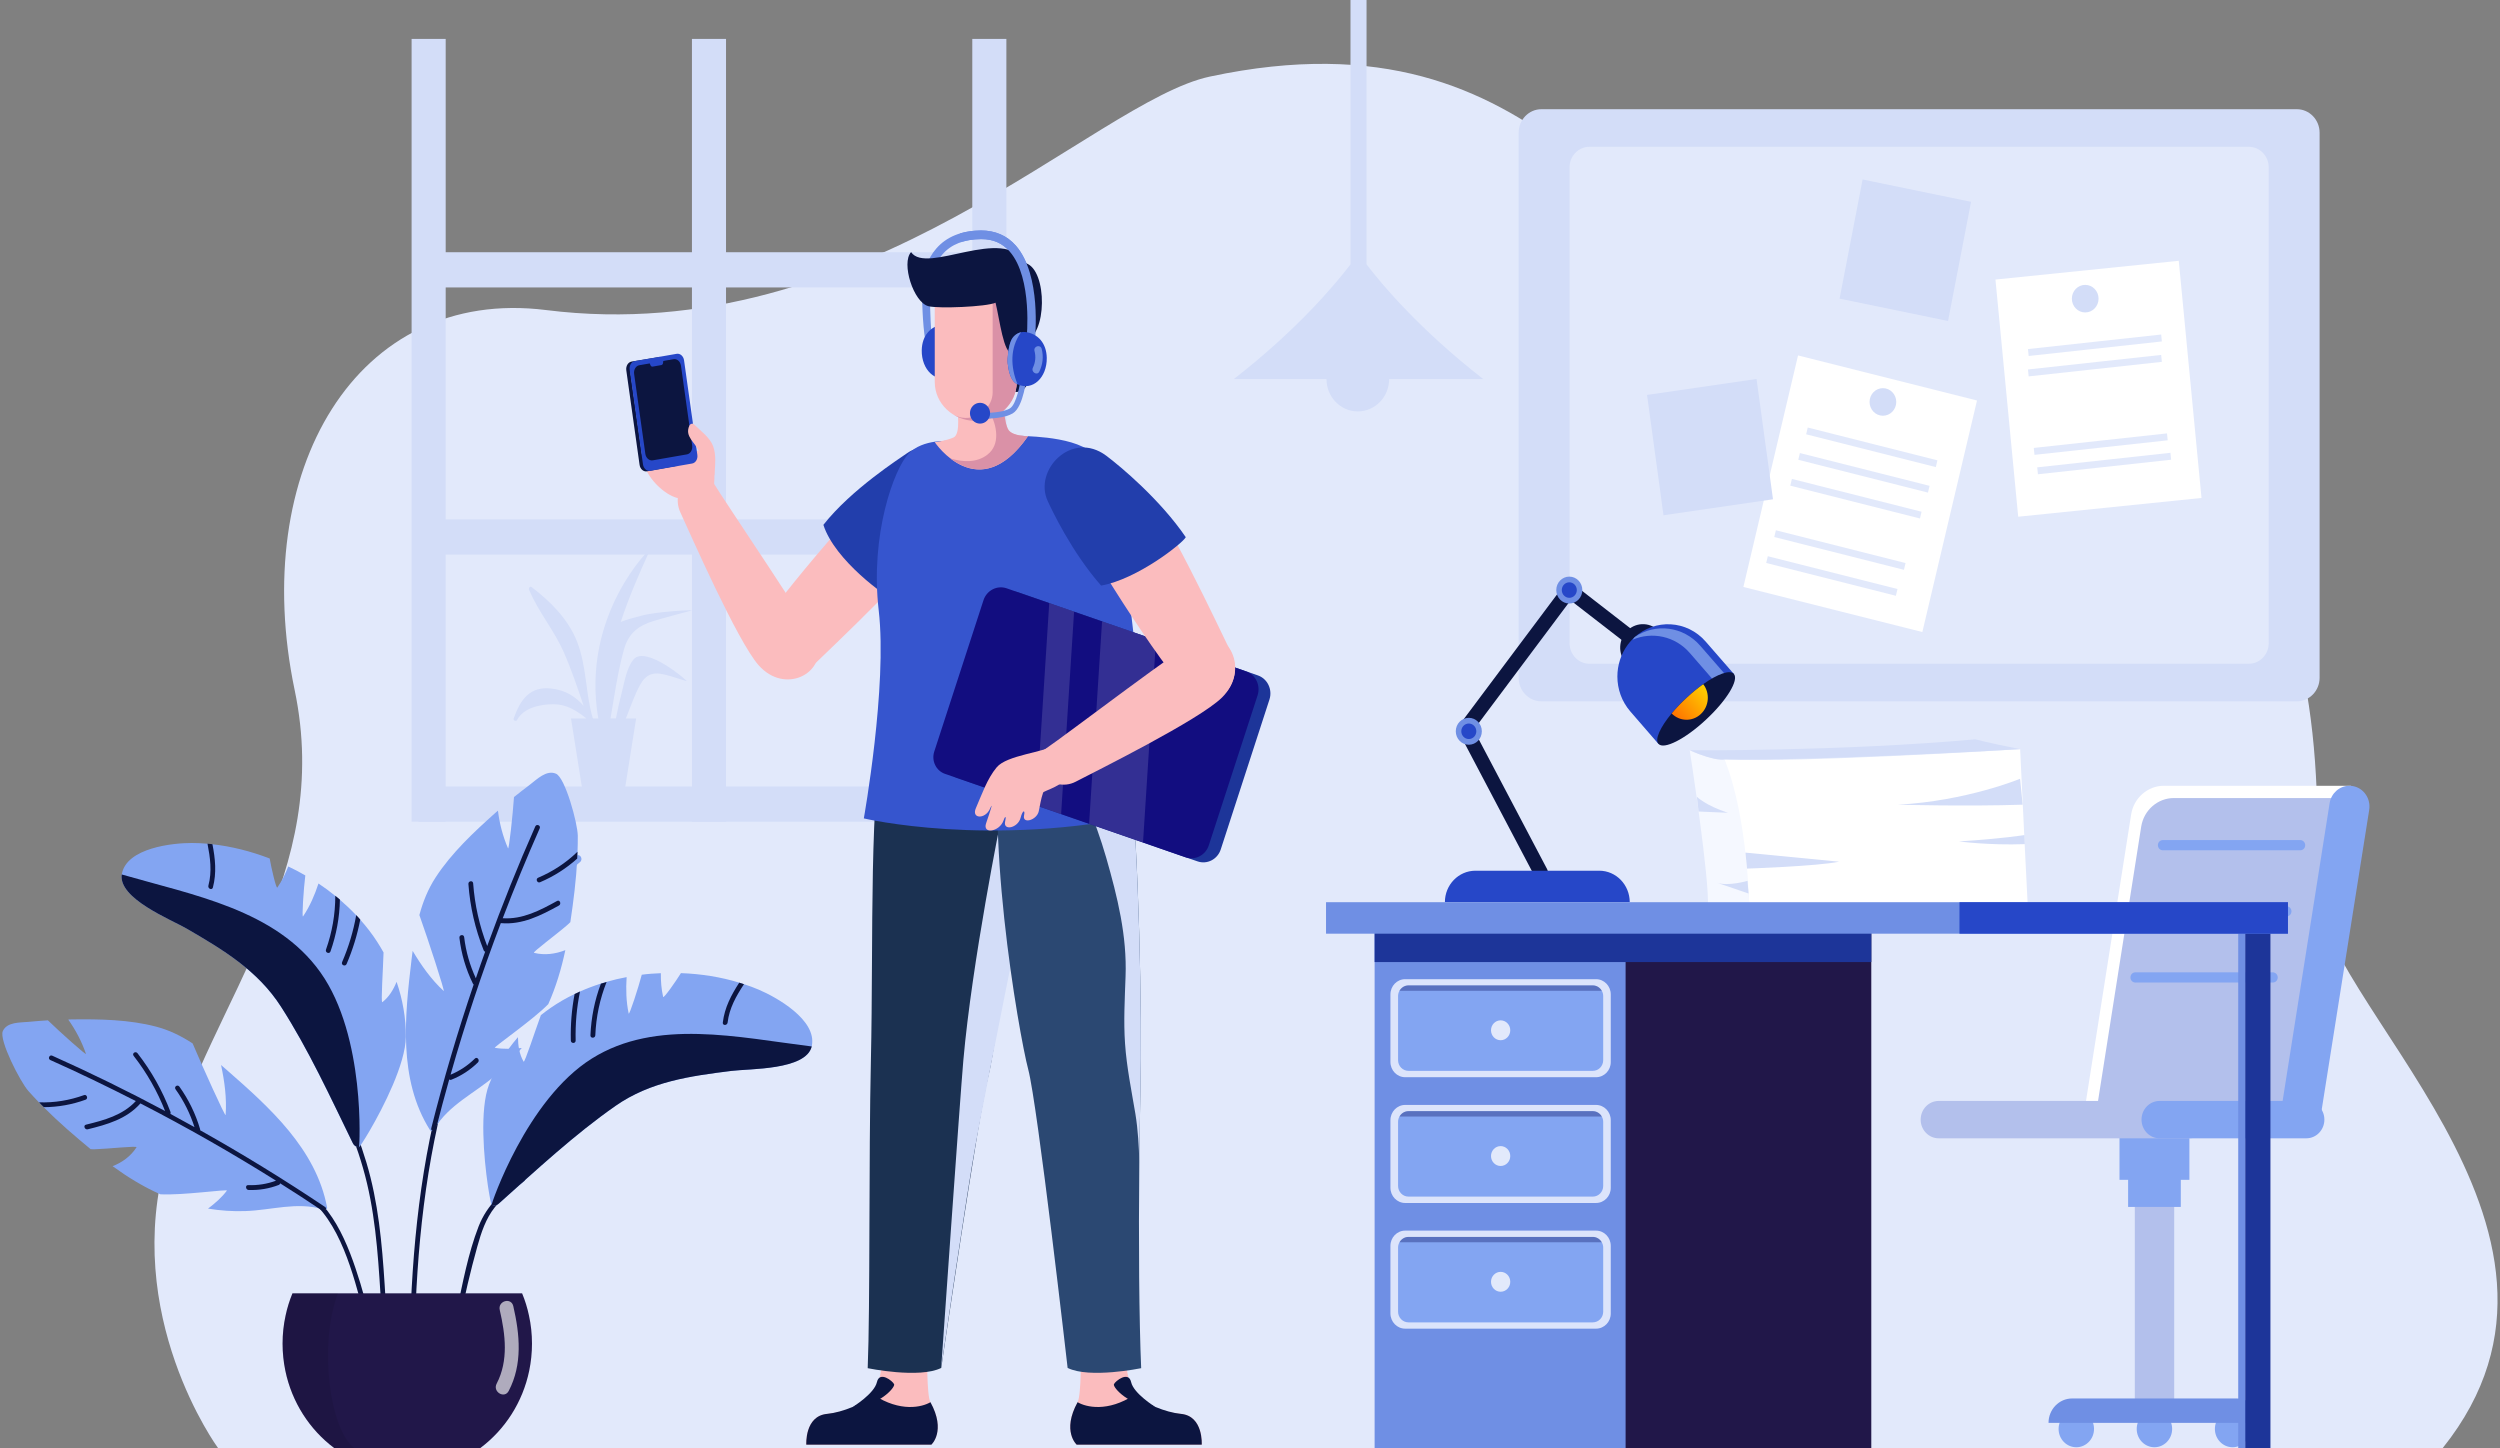 <svg width="625" height="362" viewBox="0 0 625 362" fill="none" xmlns="http://www.w3.org/2000/svg">
<rect x="0" y="0" width="625" height="362" fill="#808080" stroke="none"/>
<path d="M54.502 361.999C54.502 361.999 30.128 328.753 41.761 288.91C53.411 249.051 83.304 218.605 73.661 172.498C62.204 117.739 89.033 71.566 136.529 77.516C216.117 87.51 273.353 25.359 302.476 19.144C388.772 0.731 404.513 68.052 451.094 74.615C551.606 88.769 582.687 134.081 579.093 220.975C577.906 249.565 654.878 306.809 610.688 361.999H54.502Z" fill="#E2E9FB"/>
<path d="M252.189 63.059H104.598V71.859H252.189V63.059Z" fill="#D3DDF8"/>
<path d="M252.189 129.853H104.598V138.653H252.189V129.853Z" fill="#D3DDF8"/>
<path d="M252.189 196.626H104.598V205.426H252.189V196.626Z" fill="#D3DDF8"/>
<path d="M111.421 9.728H102.9V205.427H111.421V9.728Z" fill="#D3DDF8"/>
<path d="M181.507 9.728H172.986V205.427H181.507V9.728Z" fill="#D3DDF8"/>
<path d="M251.595 9.728H243.074V205.427H251.595V9.728Z" fill="#D3DDF8"/>
<path d="M158.362 164.889C156.613 167.011 156.083 170.723 155.393 173.325C154.848 175.397 154.383 177.502 153.981 179.606H152.634C153.596 173.855 154.447 167.988 155.971 162.436C157.078 158.392 159.565 156.404 163.352 155.26C166.529 154.299 169.771 153.487 172.98 152.592C173.477 152.459 164.299 152.807 160.127 153.984C158.667 154.398 156.822 154.796 155.185 155.492C157.207 149.36 159.822 143.294 162.63 137.195C162.903 136.615 145.124 153.702 149.569 179.623H148.285C148.237 179.557 148.205 179.49 148.157 179.441C146.344 173.159 146.664 166.364 144.209 160.265C141.931 154.63 137.582 150.354 132.913 146.774C132.48 146.443 132.111 147.056 132.271 147.437C134.566 152.956 138.433 157.415 140.84 162.818C142.797 167.21 144.354 171.85 145.91 176.457C143.872 174.154 141.45 172.579 137.968 172.148C132.56 171.485 130.153 174.734 128.42 179.606C128.228 180.137 129.03 180.452 129.271 179.988C130.955 176.855 135.192 176.06 138.401 176.06C141.642 176.06 144.177 177.684 146.616 179.623H142.749L145.718 198.268H156.067L159.036 179.623H156.469C157.335 177.502 158.073 175.314 159.036 173.209C160.304 170.441 161.539 167.922 165.037 168.436C167.235 168.767 169.498 169.679 171.632 170.276C172.194 170.425 161.427 161.16 158.362 164.889Z" fill="#D3DDF8"/>
<path d="M370.808 94.767C354.906 82.387 345.471 71.117 341.636 66.095V0H337.625V66.095C333.79 71.117 324.371 82.387 308.453 94.767H331.624C331.624 99.225 335.122 102.855 339.454 102.855C343.77 102.855 347.284 99.242 347.284 94.767H370.808Z" fill="#D3DDF8"/>
<path d="M574.204 175.333H385.358C382.213 175.333 379.662 172.698 379.662 169.449V33.182C379.662 29.934 382.213 27.299 385.358 27.299H574.204C577.349 27.299 579.9 29.934 579.9 33.182V169.449C579.9 172.698 577.349 175.333 574.204 175.333Z" fill="#D3DDF8"/>
<path d="M562.205 165.937H397.365C394.621 165.937 392.391 163.633 392.391 160.799V41.835C392.391 39.001 394.621 36.697 397.365 36.697H562.205C564.949 36.697 567.18 39.001 567.18 41.835V160.783C567.18 163.633 564.949 165.937 562.205 165.937Z" fill="#E2E9FB"/>
<path d="M544.69 65.199L498.863 69.889L504.551 129.178L550.377 124.488L544.69 65.199Z" fill="white"/>
<path d="M494.251 100.126L449.512 88.857L435.846 146.741L480.586 158.009L494.251 100.126Z" fill="white"/>
<path d="M521.302 78.112C523.146 78.112 524.64 76.569 524.64 74.665C524.64 72.761 523.146 71.218 521.302 71.218C519.459 71.218 517.965 72.761 517.965 74.665C517.965 76.569 519.459 78.112 521.302 78.112Z" fill="#D3DDF8"/>
<path d="M470.728 103.934C472.572 103.934 474.066 102.39 474.066 100.486C474.066 98.582 472.572 97.039 470.728 97.039C468.885 97.039 467.391 98.582 467.391 100.486C467.391 102.39 468.885 103.934 470.728 103.934Z" fill="#D3DDF8"/>
<path d="M484.355 115.085L451.938 106.884L451.537 108.574L483.954 116.775L484.355 115.085Z" fill="#E2E9FB"/>
<path d="M482.39 121.459L449.973 113.262L449.572 114.952L481.99 123.15L482.39 121.459Z" fill="#E2E9FB"/>
<path d="M480.39 127.932L447.973 119.73L447.572 121.421L479.99 129.622L480.39 127.932Z" fill="#E2E9FB"/>
<path d="M476.386 140.765L443.969 132.567L443.568 134.258L475.986 142.455L476.386 140.765Z" fill="#E2E9FB"/>
<path d="M474.371 147.257L441.953 139.056L441.552 140.746L473.97 148.947L474.371 147.257Z" fill="#E2E9FB"/>
<path d="M540.468 85.361L540.291 83.63L506.987 87.265L507.164 88.996L540.468 85.361Z" fill="#E2E9FB"/>
<path d="M540.468 90.462L540.291 88.731L506.987 92.367L507.164 94.097L540.468 90.462Z" fill="#E2E9FB"/>
<path d="M541.927 110.078L541.75 108.348L508.446 111.983L508.623 113.714L541.927 110.078Z" fill="#E2E9FB"/>
<path d="M542.784 114.929L542.607 113.198L509.304 116.834L509.481 118.564L542.784 114.929Z" fill="#E2E9FB"/>
<path d="M439.138 94.739L411.762 98.731L415.874 128.813L443.25 124.821L439.138 94.739Z" fill="#D3DDF8"/>
<path d="M492.766 50.457L465.652 44.868L459.896 74.661L487.01 80.249L492.766 50.457Z" fill="#D3DDF8"/>
<path d="M519.077 361.812C521.523 361.812 523.506 359.764 523.506 357.237C523.506 354.711 521.523 352.663 519.077 352.663C516.631 352.663 514.648 354.711 514.648 357.237C514.648 359.764 516.631 361.812 519.077 361.812Z" fill="#83A5F2"/>
<path d="M538.606 361.812C541.052 361.812 543.035 359.764 543.035 357.237C543.035 354.711 541.052 352.663 538.606 352.663C536.161 352.663 534.178 354.711 534.178 357.237C534.178 359.764 536.161 361.812 538.606 361.812Z" fill="#83A5F2"/>
<path d="M558.151 361.812C560.597 361.812 562.58 359.764 562.58 357.237C562.58 354.711 560.597 352.663 558.151 352.663C555.705 352.663 553.723 354.711 553.723 357.237C553.723 359.764 555.705 361.812 558.151 361.812Z" fill="#83A5F2"/>
<path d="M543.553 243.942H533.701V354.786H543.553V243.942Z" fill="#B3C0EC"/>
<path d="M547.349 277.421H529.875V294.956H547.349V277.421Z" fill="#83A5F2"/>
<path d="M545.201 284.196H532.027V301.731H545.201V284.196Z" fill="#83A5F2"/>
<path d="M565.083 355.714H512.131C512.131 352.35 514.778 349.615 518.036 349.615H559.162C562.435 349.615 565.083 352.35 565.083 355.714Z" fill="#6F8FE4"/>
<path d="M587.737 196.444L587.079 200.438L574.916 277.389H521.162L532.795 203.571C533.469 199.461 536.935 196.444 540.963 196.444H587.737Z" fill="white"/>
<path d="M587.247 199.494L574.923 277.389H524.17L535.306 206.621C535.98 202.51 539.446 199.511 543.473 199.511H587.247V199.494Z" fill="#B3C0EC"/>
<path d="M580.183 278.947L570.314 277.389L582.413 200.753C582.83 198.267 584.916 196.444 587.355 196.444C590.468 196.444 592.811 199.328 592.297 202.494L580.183 278.947Z" fill="#83A5F2"/>
<path d="M484.691 284.58H547.367C549.87 284.58 551.892 282.492 551.892 279.906C551.892 277.321 549.87 275.232 547.367 275.232H484.691C482.188 275.232 480.166 277.321 480.166 279.906C480.166 282.492 482.188 284.58 484.691 284.58Z" fill="#B3C0EC"/>
<path d="M539.906 284.58H576.571C579.074 284.58 581.096 282.492 581.096 279.906C581.096 277.321 579.074 275.232 576.571 275.232H539.906C537.403 275.232 535.381 277.321 535.381 279.906C535.381 282.492 537.403 284.58 539.906 284.58Z" fill="#83A5F2"/>
<path d="M575.065 212.571H540.71C540.02 212.571 539.475 212.007 539.475 211.295C539.475 210.582 540.02 210.019 540.71 210.019H575.065C575.755 210.019 576.3 210.599 576.3 211.295C576.316 212.007 575.755 212.571 575.065 212.571Z" fill="#83A5F2"/>
<path d="M571.629 229.111H537.275C536.585 229.111 536.039 228.547 536.039 227.835C536.039 227.122 536.601 226.559 537.275 226.559H571.629C572.319 226.559 572.865 227.122 572.865 227.835C572.865 228.531 572.319 229.111 571.629 229.111Z" fill="#83A5F2"/>
<path d="M568.197 245.634H533.843C533.153 245.634 532.607 245.071 532.607 244.358C532.607 243.646 533.153 243.082 533.843 243.082H568.197C568.871 243.082 569.433 243.646 569.433 244.358C569.433 245.071 568.887 245.634 568.197 245.634Z" fill="#83A5F2"/>
<path d="M231.792 337.641L220.319 338.254C221.057 347.949 216.372 352.557 206.76 353.468C201.112 353.999 201.561 361.175 201.561 361.175H232.819C232.819 361.175 236.59 357.794 232.594 350.551C231.631 348.761 231.792 337.641 231.792 337.641Z" fill="#FBBCBE"/>
<path d="M206.776 353.469C201.128 353.999 201.577 361.175 201.577 361.175H232.834C232.834 361.175 236.605 357.794 232.61 350.552C230.492 351.795 225.1 353.104 218.409 348.729C215.826 350.883 210.691 353.087 206.776 353.469Z" fill="#0C1540"/>
<path d="M213.246 351.695C213.246 351.695 218.589 348.413 219.231 345.529C219.889 342.645 223.195 345.264 223.532 346.06C223.852 346.872 219.616 351.612 213.246 351.695Z" fill="#0C1540"/>
<path d="M221.433 179.528C217.116 198.521 218.416 234.054 217.726 265.047C217.165 289.708 217.566 326.667 216.924 342.047C216.924 342.047 229.841 344.715 235.313 341.981C235.313 341.981 244.699 278.074 247.026 269.306C249.353 260.539 256.91 204.471 250.845 180.539C244.78 156.607 223.134 172.07 221.433 179.528Z" fill="#1B3151"/>
<path d="M250.284 204.601C250.284 204.601 242.999 240.449 240.833 265.127C239.966 275.021 235.297 341.978 235.297 341.978C235.297 341.978 241.731 297.909 243.93 286.009C247.01 269.303 255.884 225.45 255.884 225.45L250.284 204.601Z" fill="#D3DDF8"/>
<path d="M270.219 337.641L281.692 338.254C280.953 347.949 285.639 352.557 295.25 353.468C300.899 353.999 300.449 361.175 300.449 361.175H269.176C269.176 361.175 265.405 357.794 269.4 350.551C270.379 348.761 270.219 337.641 270.219 337.641Z" fill="#FBBCBE"/>
<path d="M295.234 353.469C300.883 353.999 300.433 361.175 300.433 361.175H269.176C269.176 361.175 265.405 357.794 269.4 350.552C271.518 351.795 276.91 353.104 283.601 348.729C286.184 350.883 291.319 353.087 295.234 353.469Z" fill="#0C1540"/>
<path d="M288.765 351.695C288.765 351.695 283.422 348.413 282.78 345.529C282.138 342.645 278.817 345.264 278.48 346.06C278.159 346.872 282.395 351.612 288.765 351.695Z" fill="#0C1540"/>
<path d="M285.294 342.045C285.294 342.045 272.376 344.714 266.905 341.979C266.905 341.979 259.395 276.1 257.053 267.332C254.726 258.565 245.307 204.486 251.356 180.554C257.422 156.605 279.084 172.085 280.769 179.543C281.475 182.625 282.02 186.537 282.469 191.045C284.732 214.148 285.55 252.582 285.101 273.232C284.973 278.901 284.892 284.768 284.828 290.635C284.62 310.39 284.78 330.179 285.294 342.045Z" fill="#2B4872"/>
<path d="M282.464 191.027C282.127 190.282 281.774 189.552 281.405 188.856C280.459 187.017 279.464 185.376 277.506 184.812C276.287 184.464 274.65 184.763 273.366 184.779C271.617 184.812 265.937 184.15 265.729 186.95C269.788 195.917 273.832 204.933 276.56 214.446C279.368 224.257 281.774 233.969 281.389 244.145C281.197 249.731 280.876 255.316 281.261 260.885C281.662 266.785 282.866 272.602 283.844 278.436C284.502 282.463 284.711 286.54 284.839 290.617C284.887 284.75 284.984 278.883 285.112 273.215C285.545 252.581 284.727 214.147 282.464 191.027Z" fill="#D3DDF8"/>
<path d="M230.496 73.77C230.496 73.77 230.624 81.278 231.314 84.991L232.887 84.129C232.887 84.129 232.39 77.251 232.566 74.317L230.496 73.77Z" fill="#6F8FE4"/>
<path d="M240.207 88.902C240.03 90.526 239.549 93.228 237.976 94.056C237.896 94.09 237.816 94.139 237.736 94.172C233.981 95.913 230.355 92.499 230.435 87.56C230.499 83.947 232.601 81.477 235.842 81.096C236.179 81.063 236.532 81.079 236.869 81.162C237.912 81.394 238.875 82.14 239.356 83.234C240.046 84.742 240.319 87.858 240.207 88.902Z" fill="#2647C8"/>
<path d="M240.205 88.904C240.029 90.528 239.547 93.23 237.975 94.058C237.895 94.091 237.814 94.141 237.734 94.174C239.515 89.832 239.676 85.026 236.852 81.147C237.895 81.379 238.857 82.125 239.339 83.219C240.045 84.744 240.317 87.86 240.205 88.904Z" fill="#6F8FE4"/>
<path d="M258.702 84.989L256.632 84.74C256.648 84.591 258.237 69.575 252.428 62.896C250.599 60.791 248.288 59.781 245.352 59.781C245.32 59.781 245.288 59.781 245.255 59.781C241.019 59.814 237.778 61.09 235.628 63.576C231.969 67.802 232.563 74.233 232.579 74.299L230.493 74.531C230.461 74.233 229.771 67.106 234.055 62.151C236.623 59.184 240.377 57.659 245.239 57.609C248.786 57.626 251.738 58.869 253.984 61.438C260.403 68.846 258.766 84.326 258.702 84.989Z" fill="#6F8FE4"/>
<path d="M235.406 132.006C231.715 139.531 207.406 162.336 202.913 166.711C197.505 171.982 185.904 166.114 188.439 159.585C190.67 153.8 216.985 123.256 220.724 120.537C227.463 115.648 240.027 122.593 235.406 132.006Z" fill="#FBBCBE"/>
<path d="M223.322 149.909C231.345 141.954 237.763 130.634 239.817 126.524C244.679 116.746 233.607 108.426 226.74 113.315C225.023 114.541 212.812 122.331 205.848 131.214C208.72 140.214 221.733 149.329 223.322 149.909Z" fill="#223EAC"/>
<path d="M237.553 110.265C237.553 110.265 230.733 109.652 227.139 113.414C223.545 117.176 217.479 133.634 219.678 152.594C221.876 171.554 215.955 204.601 215.955 204.601C215.955 204.601 247.485 212.076 286.83 203.541C286.83 203.541 283.894 133.866 274.571 115.121C271.603 109.171 257.739 109.155 255.637 108.972C253.535 108.773 237.553 110.265 237.553 110.265Z" fill="#3655CE"/>
<path d="M239.255 101.961C239.255 101.961 240.347 108.524 238.357 109.386C236.351 110.248 233.688 110.546 233.688 110.546C233.688 110.546 244.599 126.854 257.002 109.038C257.002 109.038 253.296 109.088 252.156 107.546C251.017 106.005 250.295 98.365 250.873 93.326L239.255 101.961Z" fill="#FBBCBE"/>
<path d="M252.157 107.546C251.018 106.005 250.296 98.365 250.874 93.326L244.247 98.249C245.562 99.458 247.552 102.856 247.488 103.055C249.205 106.403 250.184 111.126 246.814 113.695C244.23 115.684 240.781 115.584 237.604 114.606C241.872 117.888 249.125 120.324 257.003 109.038C257.003 109.038 253.312 109.088 252.157 107.546Z" fill="#DA91A7"/>
<path d="M189.662 166.318C184.351 160.351 172.413 133.138 170.07 128.05C167.246 121.901 174.499 114.31 178.077 120.26C181.527 125.995 203.093 157.451 204.248 161.28C206.318 168.158 196.305 173.776 189.662 166.318Z" fill="#FBBCBE"/>
<path d="M257.722 83.628C257.626 83.065 253.935 79.966 253.534 80.164C253.47 80.164 253.742 93.291 253.149 94.484C252.715 95.362 252.058 97.351 253.277 97.848C254.416 98.312 255.844 97.649 256.47 96.672C260.482 90.44 257.962 85.07 257.722 83.628Z" fill="#0C1540"/>
<path d="M233.688 75.677V95.515C233.688 100.885 238.277 105.227 243.941 105.227C249.605 105.227 254.194 100.885 254.194 95.515V95.068C254.194 95.068 259.457 96.244 259.457 90.295C259.457 84.345 256.152 85.173 256.152 85.173V75.677H233.688Z" fill="#FBBCBE"/>
<path d="M256.139 85.173V73.091H248.164C248.164 73.141 248.164 77.433 248.164 77.499V98.084C248.164 101.68 244.794 104.597 241.296 104.481C240.205 104.448 239.21 104.133 238.344 103.636C239.948 104.63 241.858 105.227 243.928 105.227C249.592 105.227 254.181 100.885 254.181 95.515V95.067C254.181 95.067 259.444 96.244 259.444 90.294C259.46 84.344 256.139 85.173 256.139 85.173Z" fill="#DA91A7"/>
<path d="M256.461 65.798C256.461 65.781 256.461 65.765 256.445 65.748C250.957 56.185 231.686 68.798 227.77 63.03C225.251 65.748 228.38 75.626 232.119 76.554C234.638 77.184 246.544 76.72 248.887 75.676C249.946 79.968 250.861 88.454 253.139 88.437C254.262 88.437 256.557 86.515 256.124 85.172C261.82 84.211 261.932 67.505 256.461 65.798Z" fill="#0C1540"/>
<path d="M258.71 84.989L256.641 84.74C256.657 84.591 258.245 69.575 252.436 62.896C250.607 60.791 248.297 59.781 245.36 59.781C245.328 59.781 245.296 59.781 245.264 59.781C243.531 59.797 241.958 60.013 240.562 60.443L239.969 58.372C241.557 57.891 243.322 57.626 245.248 57.609C248.794 57.626 251.746 58.869 253.993 61.438C260.411 68.846 258.775 84.326 258.71 84.989Z" fill="#6F8FE4"/>
<path d="M245.741 104.679C244.923 104.679 244.361 104.646 244.297 104.646L244.377 103.204C244.441 103.204 250.17 103.519 252.48 102.093C254.085 101.116 255.096 96.144 255.353 93.243L256.749 93.376C256.668 94.221 255.946 101.662 253.202 103.336C251.293 104.497 247.747 104.679 245.741 104.679Z" fill="#6F8FE4"/>
<path d="M251.919 90.806C252.079 92.431 252.577 95.132 254.149 95.961C254.23 95.994 254.31 96.044 254.39 96.077C258.145 97.817 261.771 94.403 261.691 89.464C261.627 85.851 259.525 83.382 256.284 83C255.947 82.967 255.594 82.984 255.257 83.067C254.214 83.299 253.251 84.044 252.769 85.138C252.079 86.63 251.807 89.746 251.919 90.806Z" fill="#2647C8"/>
<path d="M251.921 90.809C252.081 92.433 252.579 95.135 254.151 95.963C254.232 95.997 254.312 96.046 254.392 96.079C252.611 91.737 252.45 86.931 255.275 83.053C254.232 83.285 253.269 84.031 252.787 85.124C252.081 86.633 251.809 89.748 251.921 90.809Z" fill="#6F8FE4"/>
<path d="M258.225 91.917C258.867 90.591 258.995 89.165 258.626 87.74C258.321 86.53 260.118 86.016 260.423 87.226C260.921 89.165 260.696 91.105 259.829 92.894C259.3 94.005 257.695 93.027 258.225 91.917Z" fill="#6F8FE4"/>
<path d="M245.006 105.904C246.397 105.904 247.525 104.739 247.525 103.302C247.525 101.865 246.397 100.7 245.006 100.7C243.614 100.7 242.486 101.865 242.486 103.302C242.486 104.739 243.614 105.904 245.006 105.904Z" fill="#2647C8"/>
<path d="M317.367 174.865L305.188 212.354C304.386 214.84 301.77 216.182 299.363 215.337L239.223 194.471C236.992 193.709 235.805 191.223 236.543 188.919L248.834 151.082C249.637 148.596 252.252 147.253 254.659 148.099L314.462 168.849C316.869 169.677 318.169 172.379 317.367 174.865Z" fill="#1D3599"/>
<path d="M314.398 173.839L302.203 211.328C301.401 213.814 298.786 215.156 296.379 214.327L236.238 193.462C234.008 192.683 232.821 190.197 233.559 187.909L245.866 150.072C246.668 147.586 249.284 146.244 251.691 147.089L311.494 167.839C313.901 168.651 315.201 171.336 314.398 173.839Z" fill="#120D80"/>
<path opacity="0.15" d="M265.28 203.524L259.07 201.369L262.312 150.754L268.521 152.908L265.28 203.524Z" fill="#F0F5FF"/>
<path opacity="0.15" d="M285.754 210.612L272.275 205.939L275.517 155.34L288.995 160.014L285.754 210.612Z" fill="#F0F5FF"/>
<path d="M284.826 121.152C290.763 126.953 305.012 157.514 307.804 163.199C311.158 170.044 304.819 177.783 298.754 174.601C293.587 171.883 271.476 136.913 270.016 132.455C267.384 124.367 277.397 113.893 284.826 121.152Z" fill="#FBBCBE"/>
<path d="M296.445 134.298C290.042 124.901 280.19 116.647 276.564 113.929C267.931 107.482 258.303 117.542 261.946 125.299C262.844 127.238 267.835 137.944 275.28 146.397C284.314 144.806 295.658 135.823 296.445 134.298Z" fill="#223EAC"/>
<path d="M246.533 205.793C247.544 202.877 248.442 200.042 247.511 202.164C246.324 204.882 242.794 204.733 243.965 202.048C245.442 198.667 246.773 194.706 249.164 191.839C251.748 188.723 261.006 188.159 264.167 186.104C265.435 185.276 268.837 191.756 268.179 192.866C265.996 196.579 261.118 197.59 260.781 198.137C260.172 199.96 260.075 201.037 259.69 202.81C259.193 205.081 255.518 206.092 256.016 203.838C256.337 202.413 255.663 202.446 255.149 204.451C254.491 207.036 250.64 207.832 251.298 205.28C251.571 204.202 251.363 203.705 250.881 205.131C249.87 207.981 245.538 208.644 246.533 205.793Z" fill="#FBBCBE"/>
<path d="M305.525 174.353C299.877 179.971 273.787 192.899 268.909 195.434C263.02 198.501 255.51 191.175 261.19 187.347C266.678 183.651 296.636 160.68 300.311 159.404C306.938 157.1 312.602 167.309 305.525 174.353Z" fill="#FBBCBE"/>
<path d="M176.774 113.944C176.325 113.48 174.175 112.486 172.297 112.071C171.463 110.679 171.126 109.27 171.126 107.414C171.11 105.26 171.206 103.536 169.794 101.796C169.586 101.531 169.2 101.481 168.912 101.613C168.125 101.961 168.157 102.89 168.045 103.668C167.981 104.182 167.901 104.696 167.82 105.226C167.74 103.917 167.483 102.74 166.537 101.564C166.328 101.298 165.943 101.249 165.654 101.381C164.868 101.729 164.9 102.657 164.788 103.436C164.772 103.552 164.756 103.668 164.74 103.785C164.691 103.718 164.659 103.652 164.611 103.586C164.403 103.32 164.018 103.271 163.729 103.403C162.942 103.751 162.975 104.679 162.862 105.458C162.718 106.486 162.557 107.58 162.461 108.674C162.22 108.359 161.932 108.06 161.579 107.779C161.306 107.563 160.937 107.596 160.68 107.795C159.974 108.309 160.199 109.204 160.263 110C160.407 112.104 160.552 114.474 161.177 116.496C162.22 119.877 166.087 123.59 169.216 124.468C169.249 124.485 169.265 124.452 169.297 124.452C170.051 124.816 170.853 125.197 171.126 125.529C171.8 126.341 177.544 127.75 178.315 123.341C178.587 119.91 179.293 116.513 176.774 113.944Z" fill="#FBBCBE"/>
<path d="M161.329 116.378L173.684 114.223L170.186 89.297L157.814 91.468L161.329 116.378Z" fill="#0C1540"/>
<path d="M157.888 90.391L165.045 89.214L165.205 90.341L161.579 90.971L158.995 91.435C158.129 91.584 157.535 92.562 157.68 93.606L160.488 113.593C160.632 114.638 161.466 115.367 162.333 115.218L168.543 114.173L168.88 116.527L161.739 117.836C160.873 117.985 160.038 117.256 159.894 116.212L156.572 92.578C156.428 91.518 157.022 90.54 157.888 90.391Z" fill="#0C1540"/>
<path d="M157.422 92.446L160.744 116.08C160.888 117.091 161.642 117.804 162.477 117.721C162.509 117.721 162.541 117.704 162.589 117.704L173.035 115.881C173.901 115.732 174.495 114.754 174.335 113.71L171.013 90.076C170.869 89.032 170.034 88.303 169.168 88.452L158.722 90.275C158.69 90.275 158.642 90.292 158.61 90.292C157.807 90.49 157.278 91.435 157.422 92.446ZM171.735 113.594L163.183 115.085C162.316 115.235 161.482 114.505 161.337 113.461L158.529 93.474C158.385 92.43 158.963 91.452 159.845 91.303L162.429 90.855L162.605 91.269C162.701 91.535 162.926 91.7 163.167 91.651L165.333 91.269C165.574 91.22 165.75 91.004 165.766 90.706L165.814 90.242L168.398 89.794C169.264 89.645 170.082 90.374 170.243 91.419L173.051 111.406C173.179 112.467 172.602 113.445 171.735 113.594Z" fill="#2647C8"/>
<path d="M172.372 106.35C172.581 105.936 173.175 105.754 173.511 106.102C175.1 107.676 177.459 109.333 178.277 111.538C179.079 113.676 178.807 116.294 178.63 118.532C178.582 119.095 178.101 119.228 177.699 119.079C177.491 119.244 177.202 119.311 176.961 119.145C174.603 117.637 175.485 115.217 174.699 112.897C173.897 110.56 171.024 109.184 172.372 106.35Z" fill="#FBBCBE"/>
<path d="M144.01 207.316C143.817 206.604 143.641 205.891 143.448 205.178C143.143 204.051 141.442 204.532 141.747 205.659C141.94 206.372 142.116 207.084 142.309 207.797C142.598 208.924 144.299 208.443 144.01 207.316Z" fill="#83A5F2"/>
<path d="M144.105 213.961C143.078 214.756 142.163 215.618 141.361 216.646C140.655 217.557 141.891 218.85 142.613 217.938C143.319 217.043 144.105 216.231 144.987 215.535C145.886 214.839 145.02 213.265 144.105 213.961Z" fill="#83A5F2"/>
<path d="M95.119 323.53C95.344 326.994 95.552 330.457 95.745 333.921C96.146 333.905 96.547 333.905 96.948 333.888C96.691 329.645 96.435 325.386 96.162 321.143C95.504 310.818 94.573 300.509 91.589 290.582C88.7 280.952 84.368 271.87 80.084 262.838C79.747 262.125 78.704 262.755 79.041 263.467C83.453 272.749 87.898 282.079 90.754 292.024C93.707 302.266 94.461 312.923 95.119 323.53Z" fill="#0C1540"/>
<path d="M103.657 334.487C104.138 312.312 106.336 290.253 112.562 268.873C112.787 268.111 111.631 267.779 111.407 268.542C105.149 290.037 102.951 312.196 102.453 334.487C102.854 334.487 103.255 334.487 103.657 334.487Z" fill="#0C1540"/>
<path d="M92.25 334.966C92.652 334.933 93.053 334.916 93.454 334.883C92.603 330.127 91.496 325.436 90.084 320.812C87.068 311.017 82.864 299.747 72.963 295.554C72.241 295.256 71.936 296.449 72.642 296.748C83.04 301.156 87.084 314.249 89.892 324.458C90.838 327.922 91.609 331.436 92.25 334.966Z" fill="#0C1540"/>
<path d="M130.451 294.196C125.894 297.61 121.786 301.09 119.636 306.642C117.053 313.338 115.657 320.73 114.197 327.773C113.715 330.094 113.282 332.414 112.881 334.734C113.282 334.751 113.683 334.767 114.084 334.801C114.341 333.326 114.614 331.867 114.903 330.409C116.138 324.094 117.598 317.829 119.331 311.631C120.31 308.117 121.449 304.637 123.728 301.786C125.798 299.201 128.461 297.229 131.061 295.273C131.687 294.809 131.077 293.732 130.451 294.196Z" fill="#0C1540"/>
<path d="M133.503 238.211C136.183 238.874 138.847 238.51 141.334 237.532C140.355 242.172 138.991 246.73 137.066 251.039C133.118 255.083 123.186 261.878 123.731 261.961C125.994 262.326 128.208 262.226 130.439 261.994C128.417 264.53 126.17 266.883 123.715 268.972C118.645 273.314 112.21 276.198 108.632 282.148C108.552 282.28 108.439 282.363 108.327 282.363C108.199 282.711 107.749 282.91 107.493 282.512C99.502 269.833 101.203 253.989 102.904 239.736C102.984 239.057 103.064 238.394 103.16 237.714C105.343 241.377 107.766 244.824 110.911 247.741C111.344 248.139 107.043 234.913 104.845 228.764C105.728 225.466 106.995 222.284 108.905 219.351C112.868 213.252 118.468 208.014 123.812 203.241C124.02 203.042 124.261 202.86 124.485 202.661C124.887 205.91 125.705 209.075 127.005 212.075C127.229 212.605 128.224 203.473 128.497 199.264C129.813 198.22 131.112 197.175 132.46 196.181C134.225 194.839 136.584 192.419 138.975 193.413C141.302 194.358 144.415 205.86 144.447 208.926C144.463 210.235 144.431 211.578 144.382 212.904C144.382 213.484 144.35 214.064 144.318 214.627C144.045 219.947 143.372 225.317 142.585 230.538C142.361 230.77 142.12 231.002 141.863 231.217C139.2 233.554 133.006 238.095 133.503 238.211Z" fill="#83A5F2"/>
<path d="M139.276 225.235C135.024 227.588 130.628 229.892 125.685 229.56C128.574 221.986 131.654 214.495 134.928 207.087C135.249 206.357 134.142 205.893 133.821 206.606C129.472 216.417 125.477 226.395 121.802 236.504C119.861 231.466 118.689 226.262 118.288 220.826C118.224 220.03 117.037 220.213 117.101 221.008C117.518 226.743 118.802 232.262 120.92 237.582C121 237.781 121.128 237.88 121.289 237.93C120.486 240.134 119.716 242.355 118.962 244.576C117.454 241.311 116.475 237.897 116.042 234.284C115.945 233.488 114.758 233.67 114.854 234.466C115.336 238.477 116.459 242.305 118.224 245.902C118.272 246.001 118.352 246.084 118.417 246.134C114.405 257.95 110.859 269.95 107.81 282.081C107.618 282.844 108.805 282.993 108.997 282.231C110.04 278.087 111.148 273.977 112.303 269.867C112.447 269.966 112.624 270.016 112.833 269.933C115.32 268.955 117.55 267.497 119.476 265.607C120.037 265.06 119.299 264.083 118.737 264.63C116.956 266.386 114.918 267.729 112.64 268.674C116.282 255.846 120.486 243.2 125.204 230.77C125.22 230.77 125.236 230.787 125.252 230.787C130.531 231.251 135.201 228.881 139.742 226.378C140.416 225.997 139.95 224.853 139.276 225.235Z" fill="#0C1540"/>
<path d="M144.302 214.646C141.558 217.115 138.445 219.104 135.011 220.562C134.289 220.861 133.824 219.734 134.53 219.435C138.204 217.877 141.51 215.706 144.366 212.938C144.366 213.485 144.334 214.082 144.302 214.646Z" fill="#0C1540"/>
<path d="M34.131 286.821C32.671 289.092 30.553 290.6 28.146 291.545C31.917 294.279 35.864 296.716 40.084 298.572C45.556 298.887 57.045 297.229 56.724 297.66C55.376 299.434 53.739 300.842 52.006 302.152C55.103 302.665 58.248 302.881 61.361 302.765C67.812 302.566 74.262 300.378 80.713 302.334C80.857 302.384 80.985 302.367 81.082 302.301C81.403 302.467 81.852 302.301 81.772 301.87C79.044 287.285 67.378 276.844 56.772 267.563C56.275 267.115 55.777 266.684 55.264 266.254C56.146 270.38 56.708 274.524 56.403 278.75C56.355 279.33 50.675 266.8 48.155 260.851C45.347 259.027 42.363 257.536 39.073 256.674C32.254 254.868 24.84 254.768 17.909 254.851C17.62 254.851 17.331 254.884 17.058 254.884C18.92 257.519 20.428 260.37 21.487 263.453C21.68 264 14.956 257.983 11.972 255.083C10.351 255.199 8.746 255.298 7.142 255.464C5.008 255.663 1.75 255.464 0.707 257.768C-0.304 260.005 5.072 270.48 7.094 272.75C7.96 273.712 8.843 274.673 9.757 275.617C10.142 276.032 10.544 276.43 10.945 276.827C14.651 280.54 18.663 284.004 22.674 287.302C22.995 287.318 23.316 287.335 23.637 287.318C27.039 287.219 34.404 286.39 34.131 286.821Z" fill="#83A5F2"/>
<path d="M21.487 281.168C26.044 280.057 30.665 278.814 33.955 275.268C26.91 271.671 19.786 268.224 12.581 265.009C11.875 264.694 12.357 263.616 13.047 263.915C22.61 268.191 32.013 272.815 41.272 277.754C39.314 272.782 36.699 268.191 33.409 263.965C32.928 263.335 33.89 262.688 34.372 263.302C37.854 267.776 40.598 272.666 42.619 277.969C42.7 278.168 42.668 278.334 42.587 278.466C44.609 279.56 46.615 280.654 48.621 281.781C47.529 278.4 45.973 275.251 43.887 272.318C43.438 271.671 44.385 271.025 44.85 271.655C47.16 274.903 48.893 278.45 50.017 282.262C50.049 282.378 50.049 282.477 50.033 282.56C60.671 288.526 71.101 294.924 81.274 301.752C81.916 302.183 81.162 303.094 80.536 302.664C77.07 300.327 73.572 298.056 70.042 295.835C70.01 296.001 69.898 296.15 69.705 296.233C67.298 297.161 64.763 297.592 62.147 297.493C61.393 297.459 61.265 296.25 62.019 296.283C64.426 296.366 66.769 296.001 68.999 295.172C57.959 288.245 46.647 281.798 35.094 275.848C35.078 275.864 35.078 275.881 35.062 275.897C31.644 279.759 26.782 281.135 21.92 282.328C21.166 282.494 20.749 281.35 21.487 281.168Z" fill="#0C1540"/>
<path d="M10.949 276.793C14.527 276.777 18.041 276.147 21.411 274.92C22.117 274.655 21.7 273.512 21.01 273.777C17.384 275.086 13.613 275.716 9.762 275.583C10.131 275.998 10.548 276.396 10.949 276.793Z" fill="#0C1540"/>
<path d="M202.933 261.611C201.472 267.545 187.464 267.147 182.843 267.727C172.638 269.003 162.657 270.362 153.912 276.445C143.611 283.621 134.127 292.488 124.724 300.874C124.131 301.404 123.457 301.438 122.895 301.205C122.799 301.172 122.398 299.266 121.964 296.366C120.97 289.587 119.862 277.34 122.269 271.108C123.97 266.733 126.473 262.772 129.49 259.291C129.506 261.446 129.843 263.584 130.902 265.407C131.159 265.838 133.838 257.534 135.218 253.789C136.021 253.159 136.823 252.546 137.641 251.982C139.535 250.673 141.557 249.496 143.659 248.502C144.108 248.286 144.557 248.071 145.007 247.872C146.691 247.126 148.44 246.463 150.205 245.9C150.671 245.751 151.152 245.602 151.634 245.469C153.27 244.988 154.955 244.591 156.656 244.276C156.463 247.325 156.528 250.342 157.169 253.374C157.298 254.004 159.608 246.878 160.443 243.679C162.015 243.464 163.604 243.364 165.208 243.298C165.192 245.287 165.337 247.275 165.786 249.231C165.898 249.695 169.011 245.27 170.231 243.281C175.237 243.464 180.179 244.242 184.785 245.651C185.186 245.767 185.587 245.883 185.972 246.032C187.24 246.447 188.459 246.894 189.663 247.408C194.091 249.281 204.232 254.949 202.965 261.429C202.965 261.495 202.949 261.562 202.933 261.611Z" fill="#83A5F2"/>
<path d="M147.975 264.63C131.544 274.906 122.783 301.175 122.896 301.208C123.473 301.456 124.131 301.423 124.725 300.876C134.112 292.49 143.611 283.623 153.913 276.447C162.642 270.365 172.638 269.006 182.843 267.729C187.449 267.149 201.473 267.564 202.933 261.614C184.657 259.376 164.102 254.537 147.975 264.63Z" fill="#0C1540"/>
<path d="M147.608 258.829C147.801 254.354 148.667 250.045 150.224 245.918C150.689 245.769 151.17 245.62 151.652 245.487C149.951 249.763 149.02 254.205 148.828 258.846C148.763 259.624 147.576 259.624 147.608 258.829Z" fill="#0C1540"/>
<path d="M142.709 260.136C142.612 256.209 142.917 252.33 143.655 248.502C144.105 248.286 144.554 248.071 145.003 247.872C144.169 251.916 143.816 255.976 143.912 260.136C143.928 260.949 142.725 260.932 142.709 260.136Z" fill="#0C1540"/>
<path d="M181.902 255.646C181.79 256.442 180.603 256.425 180.699 255.646C181.148 251.884 182.817 248.735 184.807 245.669C185.208 245.785 185.609 245.901 185.994 246.05C184.069 248.967 182.32 252.033 181.902 255.646Z" fill="#0C1540"/>
<path d="M30.438 218.621C29.587 224.686 42.697 229.841 46.741 232.194C55.694 237.398 64.423 242.602 70.248 251.668C77.116 262.358 82.603 274.307 88.188 285.76C88.54 286.489 89.15 286.787 89.76 286.787C89.872 286.804 90.947 285.196 92.407 282.694C95.841 276.81 101.393 265.938 101.458 259.226C101.506 254.519 100.655 249.862 99.147 245.453C98.345 247.442 97.221 249.282 95.585 250.541C95.183 250.839 95.777 242.105 95.889 238.111C95.392 237.216 94.863 236.338 94.317 235.492C93.049 233.52 91.621 231.664 90.049 229.907C89.712 229.526 89.391 229.145 89.038 228.797C87.754 227.438 86.39 226.145 84.962 224.919C84.593 224.604 84.208 224.272 83.807 223.957C82.475 222.863 81.063 221.836 79.619 220.875C78.672 223.775 77.485 226.526 75.768 229.095C75.415 229.625 75.912 222.134 76.329 218.853C74.95 218.041 73.521 217.311 72.061 216.615C71.339 218.455 70.473 220.245 69.333 221.886C69.061 222.283 67.809 216.947 67.424 214.626C62.739 212.82 57.877 211.593 53.095 211.063C52.678 211.013 52.261 210.964 51.859 210.931C50.544 210.815 49.228 210.748 47.944 210.748C43.162 210.732 31.69 211.975 30.47 218.455C30.454 218.488 30.454 218.554 30.438 218.621Z" fill="#83A5F2"/>
<path d="M30.438 218.619C29.587 224.685 42.697 229.839 46.741 232.193C55.694 237.397 64.423 242.601 70.248 251.667C77.116 262.356 82.603 274.306 88.188 285.758C88.54 286.487 89.15 286.786 89.76 286.786C89.872 286.802 91.493 259.058 80.1 243.082C68.948 227.403 48.153 223.757 30.438 218.619Z" fill="#0C1540"/>
<path d="M82.621 237.864C84.097 233.654 84.899 229.329 84.979 224.904C84.61 224.589 84.225 224.257 83.824 223.942C83.824 228.566 83.038 233.041 81.497 237.4C81.241 238.146 82.348 238.61 82.621 237.864Z" fill="#0C1540"/>
<path d="M86.647 241.013C88.187 237.417 89.326 233.721 90.064 229.893C89.727 229.511 89.406 229.13 89.053 228.782C88.331 232.859 87.16 236.737 85.523 240.533C85.218 241.279 86.326 241.726 86.647 241.013Z" fill="#0C1540"/>
<path d="M52.098 221.405C51.905 222.184 53.012 222.631 53.221 221.886C54.184 218.24 53.815 214.66 53.109 211.047C52.691 210.997 52.274 210.947 51.873 210.914C52.547 214.378 53.044 217.892 52.098 221.405Z" fill="#0C1540"/>
<path d="M132.997 335.909C132.997 338.23 132.757 340.484 132.307 342.671C130.671 350.577 126.226 357.405 120.096 361.996H83.528C77.414 357.405 72.969 350.577 71.333 342.671C70.883 340.5 70.643 338.23 70.643 335.909C70.643 333.49 70.899 331.153 71.397 328.882C71.798 326.96 72.392 325.103 73.114 323.33H130.526C131.264 325.103 131.842 326.96 132.243 328.882C132.741 331.153 132.997 333.49 132.997 335.909Z" fill="#211749"/>
<path opacity="0.08" d="M84.487 323.329H73.094C72.372 325.102 71.778 326.959 71.377 328.881C70.88 331.135 70.623 333.489 70.623 335.908C70.623 338.229 70.864 340.483 71.313 342.67C72.95 350.576 77.394 357.404 83.508 361.995H88.579C82.465 357.388 79.609 336.422 84.487 323.329Z" fill="black"/>
<path opacity="0.64" d="M128.322 326.53C127.793 324.259 124.423 325.221 124.937 327.491C126.349 333.607 127.167 340.153 124.167 345.904C123.092 347.959 126.124 349.782 127.183 347.727C130.665 341.065 129.959 333.623 128.322 326.53Z" fill="white"/>
<path d="M431.125 189.854C431.125 189.854 437.351 215.559 437.351 227.807C437.351 227.807 487.446 226.896 507.006 227.807C507.006 227.807 505.723 202.649 505.033 187.285C505.017 187.285 449.803 190.782 431.125 189.854Z" fill="white"/>
<path d="M431.127 189.854C431.127 189.854 427.468 190.003 422.43 187.55C422.43 187.55 427.548 220.382 426.955 227.127L437.352 227.807C437.352 227.823 437.128 204.62 431.127 189.854Z" fill="#F5F8FF"/>
<path d="M506.109 208.764C506.109 208.764 500.605 209.675 489.742 210.355C489.742 210.355 497.22 211.366 506.205 211.034L506.109 208.764Z" fill="#D3DDF8"/>
<path d="M505.018 194.691C505.018 194.691 491.588 200.26 474.467 201.172C474.467 201.172 491.492 201.636 505.66 201.172L505.018 194.691Z" fill="#D3DDF8"/>
<path d="M436.759 217.149C436.759 217.149 454.249 216.568 459.801 215.425L436.357 213.154L436.759 217.149Z" fill="#D3DDF8"/>
<path d="M424.213 199.186C424.213 199.186 426.347 201.357 431.979 203.196L424.646 202.881L424.213 199.186Z" fill="#D3DDF8"/>
<path d="M429.281 220.696L437.128 223.381L436.887 220.216C436.887 220.216 432.025 221.625 429.281 220.696Z" fill="#D3DDF8"/>
<path d="M422.447 187.566C422.447 187.566 459.818 187.881 493.836 184.831C493.836 184.831 496.885 185.676 505.036 187.284C505.036 187.284 455.374 190.234 431.144 189.853C431.128 189.853 429.251 190.549 422.447 187.566Z" fill="#D3DDF8"/>
<path d="M385.21 219.961C385.499 219.961 385.788 219.895 386.061 219.746C386.927 219.265 387.248 218.154 386.767 217.26L368.426 182.439L392.64 150.087L409.328 163.015C410.114 163.628 411.221 163.462 411.815 162.65C412.408 161.838 412.248 160.694 411.462 160.081L393.378 146.06C392.608 145.463 391.5 145.612 390.907 146.408L364.912 181.146C364.479 181.726 364.415 182.505 364.752 183.151L383.638 219.016C383.975 219.613 384.585 219.961 385.21 219.961Z" fill="#0C1540"/>
<path d="M409.65 169.463L418.123 161.623L414.962 157.994C412.86 155.574 409.265 155.375 406.939 157.546C404.596 159.718 404.403 163.43 406.505 165.833L409.65 169.463Z" fill="#0C1540"/>
<path d="M433.467 168.487L414.613 185.955L414.565 185.906L414.276 185.591L407.585 177.868C405.419 175.365 404.344 172.249 404.344 169.133C404.344 166.316 405.226 163.515 406.943 161.178C407.12 160.946 407.296 160.731 407.489 160.499C407.81 160.117 408.147 159.753 408.532 159.405C413.747 154.582 421.754 155.029 426.423 160.399L433.467 168.487Z" fill="#2647C8"/>
<path d="M429.189 171.003C430.039 170.39 430.889 169.743 431.692 169.047L425.065 161.44C420.813 156.551 413.833 155.722 408.698 159.252C408.505 159.484 408.313 159.7 408.152 159.932C412.998 157.844 418.775 159.004 422.465 163.263L429.189 171.003Z" fill="#6F8FE4"/>
<path d="M414.608 185.958C415.923 187.482 421.235 184.814 426.434 179.975C431.648 175.152 434.793 169.997 433.462 168.473C432.499 167.362 429.418 168.489 425.792 171.041C424.444 171.986 423.032 173.146 421.636 174.439C420.224 175.732 418.972 177.058 417.913 178.35C415.057 181.798 413.645 184.847 414.608 185.958Z" fill="#0C1540"/>
<path d="M417.916 178.363C419.89 180.385 423.083 180.484 425.185 178.528C427.287 176.589 427.544 173.291 425.811 171.054C424.463 171.998 423.051 173.159 421.655 174.451C420.243 175.761 418.975 177.086 417.916 178.363Z" fill="url(#paint0_linear_1272_48236)"/>
<path d="M392.326 150.882C394.125 150.882 395.583 149.376 395.583 147.518C395.583 145.66 394.125 144.153 392.326 144.153C390.527 144.153 389.068 145.66 389.068 147.518C389.068 149.376 390.527 150.882 392.326 150.882Z" fill="#6F8FE4"/>
<path d="M392.325 149.455C393.361 149.455 394.202 148.587 394.202 147.516C394.202 146.445 393.361 145.577 392.325 145.577C391.288 145.577 390.447 146.445 390.447 147.516C390.447 148.587 391.288 149.455 392.325 149.455Z" fill="#2647C8"/>
<path d="M367.203 186.186C369.002 186.186 370.46 184.68 370.46 182.821C370.46 180.963 369.002 179.457 367.203 179.457C365.404 179.457 363.945 180.963 363.945 182.821C363.945 184.68 365.404 186.186 367.203 186.186Z" fill="#6F8FE4"/>
<path d="M367.202 184.76C368.238 184.76 369.079 183.892 369.079 182.821C369.079 181.75 368.238 180.882 367.202 180.882C366.165 180.882 365.324 181.75 365.324 182.821C365.324 183.892 366.165 184.76 367.202 184.76Z" fill="#2647C8"/>
<path d="M361.223 225.548H407.435C407.435 221.206 404.017 217.676 399.813 217.676H368.844C364.624 217.692 361.223 221.206 361.223 225.548Z" fill="#2647C8"/>
<path d="M420.194 232.147H343.654V362.001H420.194V232.147Z" fill="#6F8FE4"/>
<path d="M467.824 232.147H406.4V362.001H467.824V232.147Z" fill="#211749"/>
<path d="M467.834 232.147H343.654V240.517H467.834V232.147Z" fill="#1D3599"/>
<path d="M567.609 232.146H561.287V362H567.609V232.146Z" fill="#1D3599"/>
<path d="M561.29 232.146H559.557V361.999H561.29V232.146Z" fill="#6F8FE4"/>
<path d="M571.989 225.549H331.508V233.421H571.989V225.549Z" fill="#6F8FE4"/>
<path d="M571.991 225.55H489.867V233.422H571.991V225.55Z" fill="#2647C8"/>
<path d="M399.001 269.304H351.296C349.258 269.304 347.605 267.597 347.605 265.492V248.604C347.605 246.499 349.258 244.792 351.296 244.792H399.001C401.039 244.792 402.691 246.499 402.691 248.604V265.492C402.707 267.597 401.055 269.304 399.001 269.304Z" fill="#DCE4FB"/>
<path d="M400.801 249.018V265.044C400.801 266.52 399.645 267.713 398.201 267.713H352.117C350.689 267.713 349.518 266.52 349.518 265.044V249.018C349.518 248.537 349.646 248.09 349.871 247.692C350.32 246.897 351.154 246.35 352.117 246.35H398.201C399.164 246.35 399.998 246.897 400.448 247.692C400.672 248.09 400.801 248.554 400.801 249.018Z" fill="#83A5F2"/>
<path opacity="0.36" d="M400.446 247.692H349.869C350.318 246.897 351.153 246.35 352.116 246.35H398.2C399.162 246.35 399.997 246.897 400.446 247.692Z" fill="#0E1766"/>
<path d="M375.159 260.057C376.488 260.057 377.566 258.944 377.566 257.571C377.566 256.198 376.488 255.085 375.159 255.085C373.83 255.085 372.752 256.198 372.752 257.571C372.752 258.944 373.83 260.057 375.159 260.057Z" fill="#E2E9FB"/>
<path d="M399.001 300.745H351.296C349.258 300.745 347.605 299.037 347.605 296.933V280.044C347.605 277.939 349.258 276.232 351.296 276.232H399.001C401.039 276.232 402.691 277.939 402.691 280.044V296.933C402.707 299.037 401.055 300.745 399.001 300.745Z" fill="#DCE4FB"/>
<path d="M400.801 280.456V296.483C400.801 297.958 399.645 299.151 398.201 299.151H352.117C350.689 299.151 349.518 297.958 349.518 296.483V280.456C349.518 279.976 349.646 279.528 349.871 279.131C350.32 278.335 351.154 277.788 352.117 277.788H398.201C399.164 277.788 399.998 278.335 400.448 279.131C400.672 279.528 400.801 279.992 400.801 280.456Z" fill="#83A5F2"/>
<path opacity="0.36" d="M400.446 279.131H349.869C350.318 278.335 351.153 277.788 352.116 277.788H398.2C399.162 277.788 399.997 278.335 400.446 279.131Z" fill="#0E1766"/>
<path d="M375.159 291.496C376.488 291.496 377.566 290.383 377.566 289.01C377.566 287.637 376.488 286.524 375.159 286.524C373.83 286.524 372.752 287.637 372.752 289.01C372.752 290.383 373.83 291.496 375.159 291.496Z" fill="#E2E9FB"/>
<path d="M399.001 332.165H351.296C349.258 332.165 347.605 330.458 347.605 328.354V311.465C347.605 309.36 349.258 307.653 351.296 307.653H399.001C401.039 307.653 402.691 309.36 402.691 311.465V328.354C402.707 330.458 401.055 332.165 399.001 332.165Z" fill="#DCE4FB"/>
<path d="M400.801 311.897V327.923C400.801 329.398 399.645 330.592 398.201 330.592H352.117C350.689 330.592 349.518 329.398 349.518 327.923V311.897C349.518 311.416 349.646 310.969 349.871 310.571C350.32 309.775 351.154 309.229 352.117 309.229H398.201C399.164 309.229 399.998 309.775 400.448 310.571C400.672 310.969 400.801 311.433 400.801 311.897Z" fill="#83A5F2"/>
<path opacity="0.36" d="M400.446 310.571H349.869C350.318 309.775 351.153 309.229 352.116 309.229H398.2C399.162 309.229 399.997 309.775 400.446 310.571Z" fill="#0E1766"/>
<path d="M375.159 322.936C376.488 322.936 377.566 321.823 377.566 320.45C377.566 319.077 376.488 317.964 375.159 317.964C373.83 317.964 372.752 319.077 372.752 320.45C372.752 321.823 373.83 322.936 375.159 322.936Z" fill="#E2E9FB"/>
<defs>
<linearGradient id="paint0_linear_1272_48236" x1="427.357" y1="172.845" x2="419.244" y2="179.893" gradientUnits="userSpaceOnUse">
<stop offset="1.09e-06" stop-color="#FFD000"/>
<stop offset="1" stop-color="#FF7300"/>
</linearGradient>
</defs>
</svg>
